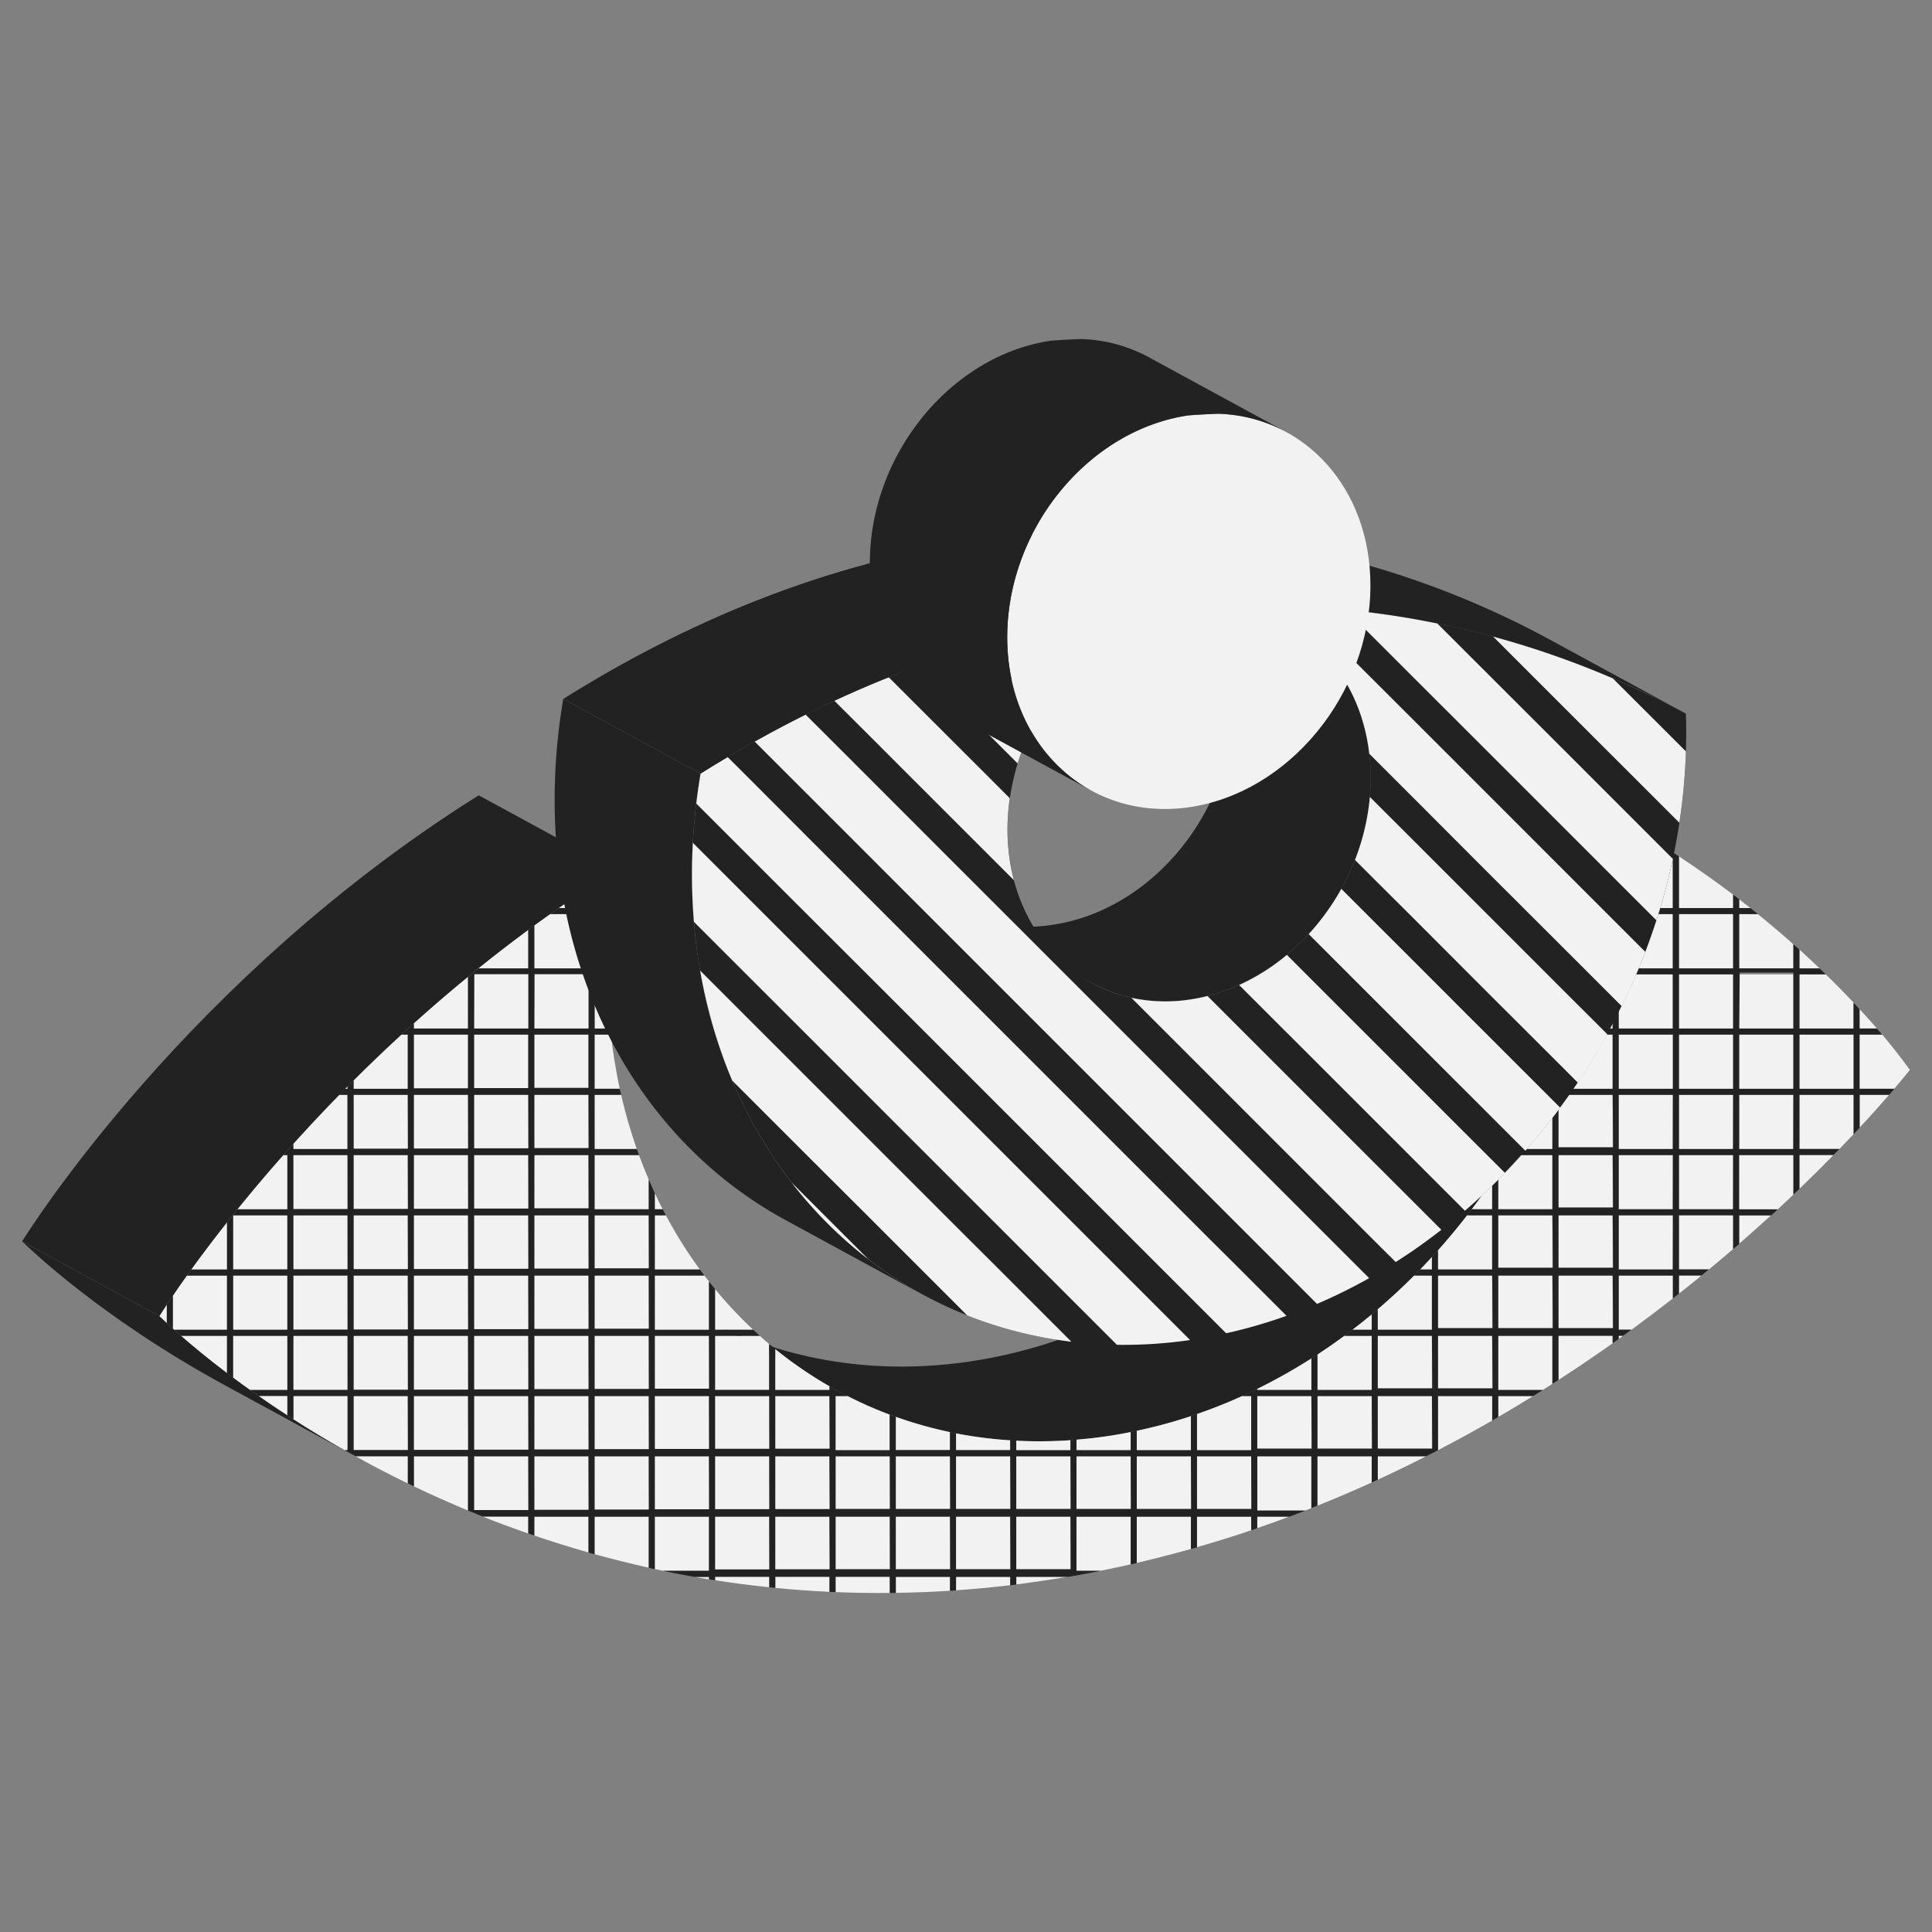 <svg id="Layer_1" data-name="Layer 1" xmlns="http://www.w3.org/2000/svg" viewBox="0 0 800 800"><rect x="0" y="0" width="800" height="800" fill="#808080" stroke="none"/><defs><style>.cls-1{isolation:isolate;}.cls-2{fill:#222;}.cls-3{fill:#f2f2f2;}</style></defs><g class="cls-1"><g class="cls-1"><g class="cls-1"><path class="cls-2" d="M347,576l-56.86-30.93c31.79,17.29,69.5,24.59,110,18.9,113.68-16,206-128.4,206.25-251.12,0-2.8-.05-5.58-.14-8.34l56.86,30.93c.09,2.76.15,5.54.14,8.34C663,466.5,570.63,578.92,457,594.9c-40.47,5.69-78.18-1.61-110-18.9"/></g></g><g class="cls-1"><g class="cls-1"><path class="cls-2" d="M150.09,604.6,93.23,573.67C42,545.8,12.41,517.17,9.15,514L66,544.94c3.26,3.16,32.86,31.79,84.08,59.66"/></g></g><path class="cls-3" d="M720.15,378.5V401H742.6V391q-6.84-6.09-14.68-12.45Z"/><path class="cls-3" d="M670.26,339.4v11.66h19.48Q680.44,345.15,670.26,339.4Z"/><path class="cls-3" d="M720.15,372.38V376h4.65Q722.52,374.2,720.15,372.38Z"/><path class="cls-3" d="M695.21,376h22.45v-5.54c-7-5.28-14.46-10.6-22.45-15.86Z"/><path class="cls-3" d="M649.23,425.9h18.54V403.45H655.83Q653,414.85,649.23,425.9Z"/><path class="cls-3" d="M663.2,343.78c0,2.43-.06,4.86-.13,7.28h4.7V338q-2.34-1.29-4.71-2.57C663.15,338.2,663.21,341,663.2,343.78Z"/><path class="cls-3" d="M661,376h6.75V353.56H663Q662.5,364.87,661,376Z"/><path class="cls-3" d="M656.44,401h11.33V378.5h-7.09Q659.06,389.86,656.44,401Z"/><polygon class="cls-3" points="720.15 438.37 720.15 450.85 742.6 450.85 742.6 438.37 742.6 428.4 720.15 428.4 720.15 438.37"/><polygon class="cls-3" points="695.21 438.37 695.21 450.85 717.66 450.85 717.66 438.37 717.66 428.4 695.21 428.4 695.21 438.37"/><polygon class="cls-3" points="745.1 438.37 745.1 450.85 767.55 450.85 767.55 438.37 767.55 428.4 745.1 428.4 745.1 438.37"/><path class="cls-3" d="M770,417.85v8h7.19Q774,422.18,770,417.85Z"/><path class="cls-3" d="M756,403.45H745.1V425.9h22.45V415.17C764.1,411.5,760.26,407.57,756,403.45Z"/><path class="cls-3" d="M745.1,393.19V401h8.36C750.81,398.43,748,395.83,745.1,393.19Z"/><rect class="cls-3" x="670.26" y="353.56" width="22.45" height="22.45"/><rect class="cls-3" x="670.26" y="378.5" width="22.45" height="22.45"/><rect class="cls-3" x="670.26" y="403.45" width="22.45" height="22.45"/><rect class="cls-3" x="720.15" y="403.45" width="22.45" height="22.45"/><path class="cls-3" d="M645.32,436.56v14.29h22.45V428.4H648.36Q646.91,432.51,645.32,436.56Z"/><rect class="cls-3" x="695.21" y="378.5" width="22.45" height="22.45"/><polygon class="cls-3" points="670.26 438.37 670.26 450.85 692.71 450.85 692.71 438.37 692.71 428.4 670.26 428.4 670.26 438.37"/><rect class="cls-3" x="695.21" y="403.45" width="22.45" height="22.45"/><path class="cls-3" d="M617.88,500.74V488.85q-4.08,6.07-8.46,11.89Z"/><path class="cls-3" d="M605.4,505.91q-4.81,6.07-10,11.86v7.91h22.45V503.23H607.49C606.8,504.13,606.11,505,605.4,505.91Z"/><path class="cls-3" d="M642.82,450.85v-8.12c-1.15,2.73-2.35,5.43-3.59,8.12Z"/><path class="cls-3" d="M626.14,475.79h16.68V453.34h-4.74Q632.64,464.88,626.14,475.79Z"/><path class="cls-3" d="M620.37,485.08v15.66h22.45V478.29H624.65Q622.57,481.73,620.37,485.08Z"/><rect class="cls-3" x="620.37" y="528.18" width="22.45" height="22.45"/><rect class="cls-3" x="645.32" y="478.29" width="22.45" height="22.45"/><rect class="cls-3" x="620.37" y="503.23" width="22.45" height="22.45"/><rect class="cls-3" x="645.32" y="503.23" width="22.45" height="22.45"/><rect class="cls-3" x="645.32" y="528.18" width="22.45" height="22.45"/><path class="cls-3" d="M720.15,500.74h16q3.35-3.11,6.5-6.1V478.29H720.15Z"/><path class="cls-3" d="M745.1,475.79h16.54q3.12-3.21,5.91-6.18V453.34H745.1Z"/><path class="cls-3" d="M745.1,492.26c5.11-4.91,9.82-9.59,14.11-14H745.1Z"/><rect class="cls-3" x="670.26" y="503.23" width="22.45" height="22.45"/><rect class="cls-3" x="695.21" y="478.29" width="22.45" height="22.45"/><rect class="cls-3" x="695.21" y="453.34" width="22.45" height="22.45"/><rect class="cls-3" x="720.15" y="453.34" width="22.45" height="22.45"/><path class="cls-3" d="M720.15,515c4.63-4,9-8,13.24-11.8H720.15Z"/><rect class="cls-3" x="645.32" y="453.34" width="22.45" height="22.45"/><rect class="cls-3" x="670.26" y="453.34" width="22.45" height="22.45"/><rect class="cls-3" x="670.26" y="478.29" width="22.45" height="22.45"/><path class="cls-3" d="M620.37,575.57h18.44c1.35-.84,2.68-1.69,4-2.54V553.12H620.37Z"/><path class="cls-3" d="M787.39,438.37c-1.9-2.5-4.58-5.88-8-10H770v22.45h14.37c3.52-4.13,5.69-6.83,6.44-7.78C790.53,442.62,789.38,441,787.39,438.37Z"/><path class="cls-3" d="M770,466.94c4.92-5.28,9-9.88,12.23-13.6H770Z"/><path class="cls-3" d="M695.21,525.68h12.38q5.19-4.29,10.07-8.49v-14H695.21Z"/><path class="cls-3" d="M670.26,550.63h5.26q8.91-6.51,17.19-13v-9.46H670.26Z"/><path class="cls-3" d="M695.21,535.68c3.19-2.51,6.3-5,9.35-7.5h-9.35Z"/><path class="cls-3" d="M670.26,554.43l1.82-1.31h-1.82Z"/><path class="cls-3" d="M620.37,586.75q7.36-4.29,14.45-8.68H620.37Z"/><path class="cls-3" d="M645.32,571.42q11.64-7.54,22.45-15.21v-3.09H645.32Z"/><path class="cls-3" d="M470.7,600.52h22.45V586.39a208.85,208.85,0,0,1-22.45,6.07Z"/><path class="cls-3" d="M420.81,596.56v4h22.45v-4.2A185.37,185.37,0,0,1,420.81,596.56Z"/><path class="cls-3" d="M445.75,596.14v4.38H468.2V593c-3.72.74-7.47,1.39-11.25,1.92S449.46,595.84,445.75,596.14Z"/><path class="cls-3" d="M395.86,600.52h22.45v-4.11a179.31,179.31,0,0,1-22.45-2.87Z"/><path class="cls-3" d="M495.64,585.53v15h22.45V578.07h-3.73Q505.18,582.24,495.64,585.53Z"/><path class="cls-3" d="M370.92,600.52h22.45V593a170.86,170.86,0,0,1-22.45-6.33Z"/><path class="cls-3" d="M570.48,542.16v8.47h22.45V528.18h-7.35Q578.29,535.48,570.48,542.16Z"/><polygon class="cls-3" points="595.43 553.12 595.43 575.57 605.4 575.57 617.88 575.57 617.88 553.12 605.4 553.12 595.43 553.12"/><path class="cls-3" d="M520.59,575.57H543V562.5a233.79,233.79,0,0,1-22.45,12.63Z"/><polygon class="cls-3" points="595.43 528.18 595.43 550.63 605.4 550.63 617.88 550.63 617.88 528.18 605.4 528.18 595.43 528.18"/><path class="cls-3" d="M545.53,560.9v14.67H568V553.12h-11.3Q551.21,557.17,545.53,560.9Z"/><path class="cls-3" d="M568,550.63v-6.35q-3.93,3.27-8,6.35Z"/><path class="cls-3" d="M592.93,525.68V520.5c-1.61,1.75-3.23,3.48-4.88,5.18Z"/><rect class="cls-3" x="370.92" y="603.01" width="22.45" height="22.45"/><path class="cls-3" d="M520.59,632.77q6.76-2.32,13.38-4.81H520.59Z"/><path class="cls-3" d="M520.59,625.47h19.9l2.55-1V603H520.59Z"/><path class="cls-3" d="M495.64,640.66q11.42-3.28,22.45-7V628H495.64Z"/><path class="cls-3" d="M570.48,612.72Q580.71,608,590.54,603H570.48Z"/><path class="cls-3" d="M545.53,623.47q11.46-4.61,22.46-9.6V603H545.53Z"/><path class="cls-3" d="M420.81,656.08q3.65-.45,7.32-1,7.14-1,14.18-2.21h-21.5Z"/><path class="cls-3" d="M395.86,658.51q11.08-.76,22.45-2.12v-3.48H395.86Z"/><path class="cls-3" d="M370.92,659.57c7.37-.11,14.85-.39,22.45-.88v-5.78H370.92Z"/><path class="cls-3" d="M470.7,647.17q11.39-2.67,22.45-5.79V628H470.7Z"/><rect class="cls-3" x="370.92" y="627.96" width="22.45" height="22.45"/><path class="cls-3" d="M445.75,650.41h10c4.19-.84,8.36-1.73,12.48-2.66V628H445.75Z"/><rect class="cls-3" x="395.86" y="627.96" width="22.45" height="22.45"/><rect class="cls-3" x="545.53" y="578.07" width="22.45" height="22.45"/><rect class="cls-3" x="570.48" y="578.07" width="22.45" height="22.45"/><rect class="cls-3" x="570.48" y="553.12" width="22.45" height="22.45"/><path class="cls-3" d="M595.43,578.07V600.5q5-2.62,10-5.31,6.33-3.45,12.48-7V578.07H595.43Z"/><rect class="cls-3" x="520.59" y="578.07" width="22.45" height="22.45"/><rect class="cls-3" x="395.86" y="603.01" width="22.45" height="22.45"/><rect class="cls-3" x="420.81" y="603.01" width="22.45" height="22.45"/><rect class="cls-3" x="495.64" y="603.01" width="22.45" height="22.45"/><rect class="cls-3" x="470.7" y="603.01" width="22.45" height="22.45"/><rect class="cls-3" x="445.75" y="603.01" width="22.45" height="22.45"/><rect class="cls-3" x="420.81" y="627.96" width="22.45" height="22.45"/><path class="cls-3" d="M155.59,438.37q-4.71,4.53-9.18,9v3.49h22.45V428.4h-2.65Q160.77,433.41,155.59,438.37Z"/><path class="cls-3" d="M218.75,401V385q-10.69,7.88-20.67,15.93Z"/><path class="cls-3" d="M221.24,383.2V401h22.45V378.5H227.76C225.56,380.06,223.4,381.63,221.24,383.2Z"/><rect class="cls-3" x="196.3" y="403.45" width="22.45" height="22.45"/><path class="cls-3" d="M255.08,360.26c-3,1.88-6,3.79-8.89,5.7V376h6.71Q253.74,368.09,255.08,360.26Z"/><rect class="cls-3" x="221.24" y="403.45" width="22.45" height="22.45"/><path class="cls-3" d="M171.35,425.9H193.8V404.44c-7.83,6.41-15.31,12.86-22.45,19.28Z"/><path class="cls-3" d="M252.65,378.5h-6.46V401h5.32Q251.57,389.65,252.65,378.5Z"/><polygon class="cls-3" points="196.3 438.37 196.3 450.85 218.75 450.85 218.75 438.37 218.75 428.4 196.3 428.4 196.3 438.37"/><polygon class="cls-3" points="171.35 438.37 171.35 450.85 193.8 450.85 193.8 438.37 193.8 428.4 171.35 428.4 171.35 438.37"/><polygon class="cls-3" points="221.24 438.37 221.24 450.85 243.69 450.85 243.69 438.37 243.69 428.4 221.24 428.4 221.24 438.37"/><path class="cls-3" d="M251.52,403.45h-5.33V425.9h6.51Q251.59,414.91,251.52,403.45Z"/><path class="cls-3" d="M243.69,376v-8.42q-6.3,4.17-12.37,8.42Z"/><rect class="cls-3" x="271.13" y="553.12" width="22.45" height="22.45"/><rect class="cls-3" x="296.08" y="578.07" width="22.45" height="22.45"/><rect class="cls-3" x="296.08" y="627.96" width="22.45" height="22.45"/><rect class="cls-3" x="296.08" y="603.01" width="22.45" height="22.45"/><rect class="cls-3" x="321.03" y="603.01" width="22.45" height="22.45"/><rect class="cls-3" x="321.03" y="627.96" width="22.45" height="22.45"/><rect class="cls-3" x="321.03" y="578.07" width="22.45" height="22.45"/><path class="cls-3" d="M218.75,635v-7H199.88Q209,631.61,218.75,635Z"/><path class="cls-3" d="M171.35,615.46q10.71,5.13,22.4,10h.05V603H171.35Z"/><path class="cls-3" d="M221.24,635.85q10.89,3.71,22.45,7V628H221.24Z"/><path class="cls-3" d="M168.86,614.26V603H147.21C154,606.79,161.25,610.56,168.86,614.26Z"/><path class="cls-3" d="M346,652.91v6.34c3.3.14,6.63.23,10,.3q6.18.11,12.47.06v-6.7H346Z"/><rect class="cls-3" x="221.24" y="528.18" width="22.45" height="22.45"/><rect class="cls-3" x="246.19" y="578.07" width="22.45" height="22.45"/><rect class="cls-3" x="246.19" y="603.01" width="22.45" height="22.45"/><rect class="cls-3" x="221.24" y="503.23" width="22.45" height="22.45"/><rect class="cls-3" x="221.24" y="478.29" width="22.45" height="22.45"/><rect class="cls-3" x="271.13" y="578.07" width="22.45" height="22.45"/><rect class="cls-3" x="246.19" y="553.12" width="22.45" height="22.45"/><rect class="cls-3" x="246.19" y="503.23" width="22.45" height="22.45"/><rect class="cls-3" x="271.13" y="603.01" width="22.45" height="22.45"/><rect class="cls-3" x="246.19" y="528.18" width="22.45" height="22.45"/><rect class="cls-3" x="221.24" y="453.34" width="22.45" height="22.45"/><path class="cls-3" d="M121.46,473.61v2.18h22.45V453.34h-3.42C133.69,460.29,127.35,467.08,121.46,473.61Z"/><rect class="cls-3" x="146.41" y="453.34" width="22.45" height="22.45"/><rect class="cls-3" x="146.41" y="553.12" width="22.45" height="22.45"/><rect class="cls-3" x="146.41" y="528.18" width="22.45" height="22.45"/><rect class="cls-3" x="146.41" y="503.23" width="22.45" height="22.45"/><rect class="cls-3" x="146.41" y="478.29" width="22.45" height="22.45"/><rect class="cls-3" x="171.35" y="553.12" width="22.45" height="22.45"/><rect class="cls-3" x="171.35" y="503.23" width="22.45" height="22.45"/><path class="cls-3" d="M246.19,643.56q10.94,3,22.45,5.6V628H246.19Z"/><rect class="cls-3" x="171.35" y="528.18" width="22.45" height="22.45"/><path class="cls-3" d="M119,586v-8H107.14Q112.7,582,119,586Z"/><rect class="cls-3" x="121.46" y="553.12" width="22.45" height="22.45"/><path class="cls-3" d="M321,657.51q11,1.08,22.45,1.63v-6.23H321Z"/><path class="cls-3" d="M296.08,654.34q11,1.73,22.45,2.92v-4.35H296.08Z"/><path class="cls-3" d="M293.58,654v-1h-6.12C289.49,653.26,291.53,653.62,293.58,654Z"/><path class="cls-3" d="M271.13,649.7l3.35.71h19.1V628H271.13Z"/><rect class="cls-3" x="121.46" y="503.23" width="22.45" height="22.45"/><rect class="cls-3" x="121.46" y="528.18" width="22.45" height="22.45"/><rect class="cls-3" x="146.41" y="578.07" width="22.45" height="22.45"/><rect class="cls-3" x="121.46" y="478.29" width="22.45" height="22.45"/><rect class="cls-3" x="171.35" y="478.29" width="22.45" height="22.45"/><rect class="cls-3" x="171.35" y="578.07" width="22.45" height="22.45"/><path class="cls-3" d="M254.31,438.37q-.78-4.94-1.34-10h-6.78v22.45h10.44C255.74,446.75,255,442.59,254.31,438.37Z"/><path class="cls-3" d="M296.08,533.77v16.86h15.8A177.85,177.85,0,0,1,296.08,533.77Z"/><path class="cls-3" d="M246.19,478.29v22.45h22.45V488.48c-1.43-3.34-2.79-6.74-4.05-10.19Z"/><path class="cls-3" d="M257.2,453.34h-11v22.45h17.49A211.64,211.64,0,0,1,257.2,453.34Z"/><path class="cls-3" d="M271.13,528.18v22.45h22.45v-20c-.64-.82-1.29-1.65-1.92-2.48Z"/><path class="cls-3" d="M275.72,503.23h-4.59v22.45H289.8A186.54,186.54,0,0,1,275.72,503.23Z"/><path class="cls-3" d="M271.13,494.06v6.68h3.28Q272.71,497.44,271.13,494.06Z"/><rect class="cls-3" x="221.24" y="553.12" width="22.45" height="22.45"/><path class="cls-3" d="M121.46,587.66c6.56,4.21,13.67,8.53,21.3,12.86h1.15V578.07H121.46Z"/><path class="cls-3" d="M106.49,490.8q-4.32,5.15-8.19,9.94H119V478.29h-1.68Q111.58,484.74,106.49,490.8Z"/><path class="cls-3" d="M143.91,450.85v-1l-1,1Z"/><rect class="cls-3" x="221.24" y="603.01" width="22.45" height="22.45"/><rect class="cls-3" x="196.3" y="528.18" width="22.45" height="22.45"/><rect class="cls-3" x="196.3" y="478.29" width="22.45" height="22.45"/><rect class="cls-3" x="196.3" y="503.23" width="22.45" height="22.45"/><rect class="cls-3" x="196.3" y="553.12" width="22.45" height="22.45"/><rect class="cls-3" x="196.3" y="578.07" width="22.45" height="22.45"/><rect class="cls-3" x="196.3" y="453.34" width="22.45" height="22.45"/><rect class="cls-3" x="221.24" y="578.07" width="22.45" height="22.45"/><rect class="cls-3" x="171.35" y="453.34" width="22.45" height="22.45"/><path class="cls-3" d="M350.93,578.07h-5v22.45h22.45V585.78q-6.36-2.38-12.47-5.26C354.26,579.73,352.58,578.92,350.93,578.07Z"/><rect class="cls-3" x="196.3" y="603.01" width="22.45" height="22.45"/><path class="cls-3" d="M346,575.44v.13h.24Z"/><path class="cls-3" d="M296.08,553.12v22.45h22.45v-19q-2-1.68-3.92-3.42Z"/><path class="cls-3" d="M321,575.57h22.45V574A168.86,168.86,0,0,1,321,558.59Z"/><polygon class="cls-3" points="345.97 603.01 345.97 625.47 355.95 625.47 368.42 625.47 368.42 603.01 355.95 603.01 345.97 603.01"/><polygon class="cls-3" points="345.97 627.96 345.97 650.41 355.95 650.41 368.42 650.41 368.42 627.96 355.95 627.96 345.97 627.96"/><path class="cls-3" d="M69.08,547.84v-7.62c-1.68,2.53-2.71,4.16-3.07,4.72C66.48,545.4,67.51,546.4,69.08,547.84Z"/><path class="cls-3" d="M71.57,536.51v13.61l.57.51H94V528.18H77.39C75.11,531.36,73.17,534.15,71.57,536.51Z"/><path class="cls-3" d="M94,568.54V553.12H75C79.63,557.18,86,562.47,94,568.54Z"/><polygon class="cls-3" points="96.52 528.18 96.52 550.63 106.49 550.63 118.97 550.63 118.97 528.18 106.49 528.18 96.52 528.18"/><path class="cls-3" d="M96.52,553.12v17.29c2.24,1.67,4.6,3.4,7.08,5.16H119V553.12H96.52Z"/><path class="cls-3" d="M94,525.68V506.09c-5.85,7.4-10.8,14-14.84,19.59Z"/><polygon class="cls-3" points="96.52 503.23 96.52 525.68 106.49 525.68 118.97 525.68 118.97 503.23 106.49 503.23 96.52 503.23"/><path class="cls-2" d="M770,450.85V428.4h9.32c-.68-.81-1.39-1.64-2.13-2.5H770v-8c-.8-.88-1.64-1.77-2.49-2.68V425.9H745.1V403.45H756L753.46,401H745.1v-7.77c-.82-.75-1.65-1.49-2.5-2.24v10H720.15V378.5h7.77L724.8,376h-4.65v-3.63l-2.49-1.91V376H695.21v-21.4q-2.7-1.78-5.47-3.55H670.26V339.4c-.82-.47-1.66-.93-2.49-1.39v13.05h-4.7c0,.84-.06,1.67-.1,2.5h4.8V376H661c-.11.83-.22,1.66-.34,2.49h7.09V401H656.44c-.2.83-.41,1.66-.61,2.49h11.94V425.9H649.23c-.28.83-.57,1.67-.87,2.5h19.41v22.45H645.32V436.56c-.24.61-.47,1.21-.72,1.81q-.87,2.19-1.78,4.36v8.12h-3.59c-.38.83-.75,1.66-1.15,2.49h4.74v22.45H626.14l-1.49,2.5h18.17v22.45H620.37V485.08c-.82,1.27-1.65,2.52-2.49,3.77v11.89h-8.46c-.64.84-1.28,1.66-1.93,2.49h10.39v22.45H595.43v-7.91c-.83.92-1.66,1.82-2.5,2.73v5.18h-4.88c-.81.84-1.64,1.67-2.47,2.5h7.35v22.45H570.48v-8.47c-.83.71-1.66,1.43-2.49,2.12v6.35h-8q-1.65,1.26-3.33,2.49H568v22.45H545.53V560.9c-.82.54-1.66,1.07-2.49,1.6v13.07H520.59v-.44q-3.09,1.51-6.23,2.94h3.73v22.45H495.64v-15l-2.49.86v14.13H470.7v-8.06c-.83.18-1.66.36-2.5.52v7.54H445.75v-4.38l-2.49.18v4.2H420.81v-4c-.84,0-1.67-.1-2.5-.15v4.11H395.86v-7l-2.49-.52v7.5H370.92V586.69l-2.5-.91v14.74H346V578.07h5q-2.39-1.22-4.72-2.5H346v-.13c-.84-.46-1.66-.94-2.49-1.42v1.55H321v-17c-.84-.68-1.68-1.35-2.5-2.05v19H296.08V553.12h18.53q-1.38-1.23-2.73-2.49h-15.8V533.77c-.84-1-1.67-2.06-2.5-3.11v20H271.13V528.18h20.53c-.63-.83-1.24-1.66-1.86-2.5H271.13V503.23h4.59c-.44-.82-.88-1.66-1.31-2.49h-3.28v-6.68q-1.28-2.76-2.49-5.58v12.26H246.19V478.29h18.4c-.3-.83-.61-1.66-.91-2.5H246.19V453.34h11c-.19-.83-.39-1.66-.57-2.49H246.19V428.4H253c-.1-.83-.18-1.67-.27-2.5h-6.51V403.45h5.33c0-.6,0-1.2,0-1.81,0-.23,0-.46,0-.68h-5.32V378.5h6.46c.08-.83.16-1.66.25-2.49h-6.71V366l-2.5,1.63V376H231.32l-3.56,2.49h15.93V401H221.24V383.2L218.75,385V401H198.08c-1.44,1.15-2.86,2.31-4.28,3.48V425.9H171.35v-2.18q-2.59,2.34-5.14,4.68h2.65v22.45H146.41v-3.49l-2.5,2.5v1h-1c-.83.83-1.64,1.66-2.45,2.49h3.42v22.45H121.46v-2.18c-1.42,1.57-2.81,3.14-4.17,4.68H119v22.45H98.3c-1.48,1.83-2.9,3.61-4.28,5.35v19.59H79.18c-.62.86-1.22,1.69-1.79,2.5H94v22.45H72.14c.86.77,1.8,1.6,2.83,2.49H94v15.42l2.5,1.87V553.12H119v22.45H103.6l2.89,2,.65.45H119v8l2.49,1.62v-9.59h22.45v22.45h-1.15c1.46.83,3,1.66,4.45,2.49h21.65v11.25l2.49,1.2V603H193.8v22.46h-.05c2,.84,4.07,1.67,6.13,2.49h18.87v7l2.49.86V628h22.45v14.9l2.5.7V628h22.45v21.2l2.49.54V628h22.45v22.45h-19.1q6.4,1.33,13,2.5h6.12v1l2.5.39v-1.43h22.45v4.35l2.5.25v-4.6h22.45v6.23l2.49.11v-6.34h22.45v6.7l2.5,0v-6.66h22.45v5.78l2.49-.18v-5.6h22.45v3.48l2.5-.31v-3.17h21.5q6.76-1.17,13.41-2.5h-10V628H468.2v19.79l2.5-.58V628h22.45v13.42l2.49-.72V628h22.45v5.66l2.5-.85V628H534q3.28-1.23,6.52-2.49h-19.9V603H543v21.45l2.49-1V603H568v10.86l2.49-1.15V603h20.06c1.63-.83,3.27-1.66,4.89-2.51V578.07h22.45V588.2l2.49-1.45v-8.68h14.45q2-1.25,4-2.5H620.37V553.12h22.45V573l2.5-1.61v-18.3h22.45v3.09c.83-.59,1.67-1.18,2.49-1.78v-1.31h1.82l3.44-2.49h-5.26V528.18h22.45v9.46l2.5-2v-7.5h9.35l3-2.5H695.21V503.23h22.45v14l2.49-2.16v-11.8h13.24l2.71-2.49h-16V478.29H742.6v16.35l2.5-2.38v-14h14.11c.83-.84,1.64-1.68,2.43-2.5H745.1V453.34h22.45v16.27l2.49-2.67v-13.6h12.23c.76-.88,1.48-1.71,2.14-2.49ZM119,550.63H96.52V528.18H119Zm0-25H96.52V503.23H119Zm24.94,49.89H121.46V553.12h22.45Zm0-24.94H121.46V528.18h22.45Zm0-25H121.46V503.23h22.45Zm0-24.94H121.46V478.29h22.45Zm25,99.78H146.41V578.07h22.45Zm0-24.95H146.41V553.12h22.45Zm0-24.94H146.41V528.18h22.45Zm0-25H146.41V503.23h22.45Zm0-24.94H146.41V478.29h22.45Zm0-24.95H146.41V453.34h22.45Zm52.38-72.34h22.45V425.9H221.24Zm-24.94,0h22.45V425.9H196.3Zm-2.5,197.07H171.35V578.07H193.8Zm0-24.95H171.35V553.12H193.8Zm0-24.94H171.35V528.18H193.8Zm0-25H171.35V503.23H193.8Zm0-24.94H171.35V478.29H193.8Zm0-24.95H171.35V453.34H193.8Zm0-24.94H171.35V428.4H193.8v22.45Zm24.95,174.62H196.3V603h22.45Zm0-25H196.3V578.07h22.45Zm0-24.95H196.3V553.12h22.45Zm0-24.94H196.3V528.18h22.45Zm0-25H196.3V503.23h22.45Zm0-24.94H196.3V478.29h22.45Zm0-24.95H196.3V453.34h22.45Zm0-24.94H196.3V428.4h22.45v22.45Zm24.94,174.62H221.24V603h22.45Zm0-25H221.24V578.07h22.45Zm0-24.95H221.24V553.12h22.45Zm0-24.94H221.24V528.18h22.45Zm0-25H221.24V503.23h22.45Zm0-24.94H221.24V478.29h22.45Zm0-24.95H221.24V453.34h22.45Zm0-24.94H221.24V428.4h22.45v22.45Zm24.95,174.62H246.19V603h22.45Zm0-25H246.19V578.07h22.45Zm0-24.95H246.19V553.12h22.45Zm0-24.94H246.19V528.18h22.45Zm0-25H246.19V503.23h22.45Zm24.94,99.79H271.13V603h22.45Zm0-25H271.13V578.07h22.45Zm0-24.95H271.13V553.12h22.45Zm24.95,74.84H296.08V628h22.45Zm0-24.94H296.08V603h22.45Zm0-25H296.08V578.07h22.45Zm25,49.89H321V628h22.45Zm0-24.94H321V603h22.45Zm0-25H321V578.07h22.45Zm24.94,49.89H346V628h22.45Zm0-24.94H346V603h22.45Zm24.95,24.94H370.92V628h22.45Zm0-24.94H370.92V603h22.45Zm24.94,24.94H395.86V628h22.45Zm0-24.94H395.86V603h22.45Zm24.95,24.94H420.81V628h22.45Zm0-24.94H420.81V603h22.45Zm24.94,0H445.75V603H468.2Zm24.95,0H470.7V603h22.45Zm24.94,0H495.64V603h22.45Zm24.95-25H520.59V578.07H543Zm25,0H545.53V578.07H568Zm24.94,0H570.48V578.07h22.45Zm0-24.95H570.48V553.12h22.45Zm25,0H595.43V553.12h22.45Zm0-24.94H595.43V528.18h22.45Zm24.94,0H620.37V528.18h22.45Zm0-25H620.37V503.23h22.45Zm24.95,25H645.32V528.18h22.45Zm0-25H645.32V503.23h22.45Zm0-24.94H645.32V478.29h22.45Zm0-24.95H645.32V453.34h22.45Zm52.38-72.34H742.6V425.9H720.15ZM695.21,378.5h22.45V401H695.21Zm0,24.95h22.45V425.9H695.21Zm-25-49.89h22.45V376H670.26Zm0,24.94h22.45V401H670.26Zm0,24.95h22.45V425.9H670.26Zm22.45,122.23H670.26V503.23h22.45Zm0-24.94H670.26V478.29h22.45Zm0-24.95H670.26V453.34h22.45Zm0-24.94H670.26V428.4h22.45v22.45Zm24.95,49.89H695.21V478.29h22.45Zm0-24.95H695.21V453.34h22.45Zm0-24.94H695.21V428.4h22.45v22.45Zm24.94,24.94H720.15V453.34H742.6Zm0-24.94H720.15V428.4H742.6v22.45Zm24.95,0H745.1V428.4h22.45v22.45Z"/><path class="cls-2" d="M69.08,547.84q1.07,1,2.49,2.28V536.51q-1.42,2.09-2.49,3.71Z"/><g class="cls-1"><g class="cls-1"><path class="cls-2" d="M66,544.94,9.15,514c3.46-5.47,69.12-109.44,189.07-184.68l56.86,30.93C135.13,435.51,69.46,539.47,66,544.94"/></g></g></g><g class="cls-1"><g class="cls-1"><g class="cls-1"><path class="cls-2" d="M452.06,407.05,395.2,376.12A64.52,64.52,0,0,0,435.38,383c41.53-5.84,75.26-46.91,75.35-91.75,0-28.86-13.86-52.25-34.87-63.68l56.86,30.94c21,11.42,34.92,34.81,34.87,63.67-.09,44.84-33.82,85.91-75.35,91.75a64.52,64.52,0,0,1-40.18-6.91"/></g></g><path class="cls-2" d="M641.23,264.57A372.91,372.91,0,0,0,447.65,220L504.51,251A372.91,372.91,0,0,1,698.09,295.5Z"/><g class="cls-1"><g class="cls-1"><path class="cls-2" d="M382,536.07l-56.86-30.94c-57.52-31.29-95.62-95.31-95.47-174.35a247.87,247.87,0,0,1,3.57-41.39l56.86,30.93a247.88,247.88,0,0,0-3.58,41.39c-.14,79,38,143.06,95.48,174.36"/></g></g><path class="cls-2" d="M692.68,355.64h0c.2-.94.38-1.88.57-2.82l.33-1.62a251,251,0,0,0,4.59-43c0-1.45.06-2.91.06-4.37,0-2.81-.05-5.58-.14-8.35q-2.12-1.14-4.28-2.25l-1.38-.72c-1-.52-2-1-3-1.54l-1.56-.79-3.38-1.66L683.3,288q-2.07-1-4.17-2l-1.92-.89c-.86-.4-1.73-.8-2.61-1.19l-2.11-1-2.69-1.19a375.59,375.59,0,0,0-51.5-18.15h0c-1.66-.45-3.34-.89-5-1.32l-.74-.19q-2.73-.69-5.48-1.35l-.22-.05q-5.76-1.36-11.67-2.57h0a371.15,371.15,0,0,0-37.95-5.69h0q-6.84-.67-13.86-1.09l-.53,0c-12-.7-24.32-.86-37-.39h0l-1.31,0h0l.62,0,.8,0h0C538,252.75,563,277.45,567,312.12c.18,1.62.32,3.25.42,4.9a2.26,2.26,0,0,1,0,.26c0,.68.07,1.36.09,2.05,0,.18,0,.36,0,.54q0,1.15,0,2.34h0c0,.66,0,1.33,0,2s0,1.05-.06,1.57c0,.12,0,.24,0,.36-.06,1.29-.15,2.57-.26,3.85h0a94.42,94.42,0,0,1-6.16,26.09c-.4,1-.82,2-1.25,3l0,.1q-1.29,3-2.77,5.87l-.06.12c-.49,1-1,1.92-1.53,2.86a98,98,0,0,1-13.52,18.74h0c-.71.77-1.43,1.53-2.16,2.27h0c-.72.74-1.45,1.46-2.2,2.17l0,0c-.71.67-1.43,1.33-2.15,2l-.31.28c-.72.63-1.44,1.26-2.17,1.87a87.09,87.09,0,0,1-19.79,12.47c-1,.45-2,.88-3,1.29l-.27.11c-1,.39-2,.76-3,1.12l-.34.11q-1.5.53-3,1l-.23.07q-1.57.46-3.18.87a72.76,72.76,0,0,1-7.78,1.53,67.32,67.32,0,0,1-23.75-.8h0q-2.19-.48-4.32-1.11L464,412c-.64-.19-1.29-.39-1.92-.6l-.2-.07a60.83,60.83,0,0,1-6.05-2.39l-.17-.08c-.61-.28-1.21-.58-1.81-.88l-.13-.06a63.74,63.74,0,0,1-5.62-3.22l-.15-.1q-.88-.57-1.74-1.17h0q-1.8-1.26-3.51-2.64l0,0c-.54-.44-1.08-.89-1.61-1.35l-.11-.1a63.3,63.3,0,0,1-4.72-4.55l-.05-.06c-.49-.51-1-1-1.43-1.58l-.06-.07a66.74,66.74,0,0,1-4.13-5.25l0-.05a68.76,68.76,0,0,1-4.73-7.75l0-.05A71.47,71.47,0,0,1,422,371.4v0c-.82-2.24-1.54-4.53-2.16-6.89h0a83.4,83.4,0,0,1-2.63-21.14,90.79,90.79,0,0,1,.94-12.81q.53-3.68,1.35-7.27h0c.27-1.18.56-2.36.87-3.53l0-.09c.32-1.17.65-2.33,1-3.49A98,98,0,0,1,431.43,294h0q1.65-2.7,3.47-5.28l0,0q1.81-2.58,3.79-5h0A93.9,93.9,0,0,1,455,267.67c.79-.61,1.59-1.19,2.41-1.77l.27-.19c.82-.58,1.65-1.15,2.49-1.69l.12-.08q2.64-1.71,5.38-3.23a78.32,78.32,0,0,1,23.68-8.57h0c1-.18,1.93-.35,2.89-.49l-3.12.25h0c-8.31.65-16.74,1.53-25.33,2.74-1.22.17-2.43.36-3.65.54h0a401.3,401.3,0,0,0-48.08,10.3l-.38.1c-2.25.63-4.49,1.27-6.71,1.94h0q-15.6,4.65-30.52,10.38l-.28.11q-14.7,5.63-28.7,12.15h0l-4.93,2.32-.05,0q-3.48,1.67-6.92,3.37h0q-10.77,5.37-21.09,11.17h0c-1.85,1-3.69,2.08-5.52,3.14l-.21.12q-8.47,4.89-16.64,10c-.71,4.13-1.3,8.28-1.8,12.44h0c-.64,5.37-1.12,10.78-1.41,16.22h0c-.23,4.23-.36,8.46-.37,12.72a236.4,236.4,0,0,0,1.29,25.06v.1c.17,1.66.36,3.3.57,4.93l0,.25c.21,1.6.43,3.2.66,4.78,0,.1,0,.2.05.3A208.7,208.7,0,0,0,305.66,453a1.47,1.47,0,0,1,.1.22q3.89,8.43,8.48,16.3l0,0c1,1.67,2,3.31,3,4.94l.33.52q1.47,2.34,3,4.62l.2.3c2.23,3.3,4.55,6.53,7,9.66h0a175.26,175.26,0,0,0,38.91,37h0q6,4.18,12.45,7.83l0,0a170.25,170.25,0,0,0,21.3,10.23h0a172.72,172.72,0,0,0,43.15,10.9h0c1.52.18,3,.34,4.58.48l.14,0q2.26.21,4.56.36h.18c1.52.1,3.05.19,4.59.25h.13c1.57.07,3.13.11,4.71.13h0A192.69,192.69,0,0,0,492,555l.78-.12h0c1.27-.19,2.54-.38,3.81-.59l2.27-.39,2.56-.47,1.91-.37c1.46-.29,2.91-.59,4.36-.91h0A210.08,210.08,0,0,0,535.1,544l1.56-.58q4.38-1.66,8.68-3.51h0a226.36,226.36,0,0,0,21.59-10.66h0l1.78-1,2-1.16c1.22-.72,2.43-1.45,3.64-2.18l1-.65,2.55-1.6h0q9.72-6.2,18.9-13.36h0c1.6-1.25,3.19-2.51,4.76-3.8l.19-.16c1.59-1.31,3.17-2.63,4.74-4h0q8.61-7.44,16.59-15.66h0q2.15-2.22,4.23-4.48l.17-.18c1.37-1.48,2.72-3,4.06-4.5h0q7.56-8.58,14.41-17.85h0c1.23-1.66,2.44-3.33,3.63-5l.12-.16a272,272,0,0,0,18.81-31l0-.1q1.49-2.87,2.9-5.77h0A265.64,265.64,0,0,0,682.47,391c.07-.21.14-.41.22-.61q.91-2.54,1.79-5.1c.19-.55.38-1.11.56-1.66.28-.85.57-1.71.84-2.56h0a259.25,259.25,0,0,0,6.8-25.46Z"/><path class="cls-3" d="M667.86,280.93a374.41,374.41,0,0,0-49.56-17.31l.51.51,41.07,41.08L668.7,314l26.69,26.68a252.33,252.33,0,0,0,2.71-29.54Z"/><path class="cls-3" d="M651.06,363.92,610,322.84,601.17,314,585.05,297.9,560.1,273l-8.82-8.82-13.06-13c-10.52-.49-21.32-.56-32.4-.15l.11.1C538,252.75,563,277.45,567,312.12l1.9,1.91,16.13,16.12,24.94,25,8.82,8.82L659.88,405l8.82,8.82,2.84,2.84q5.38-11,9.76-22.5l-21.42-21.41Z"/><path class="cls-3" d="M651.06,314,610,273l-8.82-8.82-6-6q-5-1-10.13-1.92-13.54-2.36-27.82-3.77l2.87,2.87,8.82,8.81,16.13,16.13L610,305.21l8.82,8.82,41.07,41.07,8.82,8.82,17.18,17.18a259.25,259.25,0,0,0,6.8-25.46l-32.8-32.8Z"/><path class="cls-3" d="M651.06,413.81,610,372.74l-8.82-8.82-16.12-16.13L567.23,330a94.42,94.42,0,0,1-6.16,26.09l7.85,7.85L585.05,380,610,405l8.82,8.82,25,24.94,9.56,9.57c2.1-3.15,4.14-6.33,6.11-9.57q3.17-5.16,6.09-10.48l-5.64-5.64Z"/><path class="cls-3" d="M610,422.63l-8.82-8.82-16.12-16.13L560.1,372.74l-4.68-4.69a98,98,0,0,1-13.52,18.74L560.1,405l8.82,8.82,16.13,16.12,8.81,8.82L610,454.88l8.82,8.82,12.81,12.81q7.56-8.58,14.41-17.85l-19.91-19.91Z"/><path class="cls-3" d="M601.17,463.7l-16.12-16.13-8.82-8.82L560.1,422.63l-8.82-8.82-18.4-18.41a87.09,87.09,0,0,1-19.79,12.47l5.94,5.94L544,438.75l16.13,16.13,8.82,8.82,16.13,16.13,21.51,21.51q8.61-7.44,16.59-15.66L610,472.52Z"/><path class="cls-3" d="M369.35,314l41.08,41.07,8.82,8.82.56.57a83.4,83.4,0,0,1-2.63-21.14,90.79,90.79,0,0,1,.94-12.81l-7.69-7.7L401.61,314,368,280.43q-11.47,4.59-22.52,9.73l15.05,15Z"/><path class="cls-3" d="M465.71,260.71a78.41,78.41,0,0,1,23.68-8.57l-.23-.24c-8.31.65-16.74,1.53-25.33,2.74-1.22.17-2.43.36-3.65.54l.14.14Z"/><path class="cls-3" d="M438.72,283.61A94.56,94.56,0,0,1,455,267.67l-3.53-3.54-6.4-6.39c-8.92,1.69-17.69,3.69-26.31,5.94l.46.45Z"/><path class="cls-3" d="M419.25,314l2.12,2.12A98,98,0,0,1,431.43,294l-21-21L405,267.52q-12.32,3.68-24.22,8l29.66,29.66Z"/><path class="cls-3" d="M501.39,513.59l-41.07-41.07-8.82-8.82-24.95-24.95-16.12-16.12-8.82-8.82-41.07-41.07-8.82-8.82-16.13-16.13-24.95-25L301.83,314l-.53-.53q-5.67,3.36-11.19,6.82c-.71,4.13-1.3,8.28-1.8,12.44l22.33,22.34,8.82,8.82L335.59,380l25,24.95,8.81,8.82,24.95,24.94,16.13,16.13,8.82,8.82,41.07,41.07,8.82,8.82,38.53,38.53a208.55,208.55,0,0,0,25-7.23l-22.48-22.48Z"/><path class="cls-3" d="M551.28,513.59l-41.07-41.07-8.82-8.82-24.95-24.95-16.12-16.12-8.82-8.82-41.07-41.07-8.82-8.82-41.07-41.08L351.72,314,335.59,297.9l-2-2q-10.77,5.37-21.09,11.17l7,7,16.13,16.12,25,25,8.81,8.82L410.43,405l8.82,8.82,24.94,24.94,16.13,16.13,8.82,8.82,41.07,41.07,8.82,8.82,26.32,26.32a226.36,226.36,0,0,0,21.59-10.66l-6.84-6.84Z"/><path class="cls-3" d="M401.61,513.59l-41.07-41.07-8.82-8.82-16.13-16.13-8.82-8.82-16.13-16.12-8.81-8.82-11.92-11.92a210.91,210.91,0,0,0,9.86,36.86q1.62,4.41,3.42,8.68l7.45,7.45,8.82,8.82,16.13,16.13,25,24.94,8.81,8.82,31.09,31.09a172.72,172.72,0,0,0,43.15,10.9l-33.16-33.17Z"/><path class="cls-3" d="M560.1,472.52l-8.82-8.82-24.94-24.95-16.13-16.12-8.82-8.82L500,412.43a72.76,72.76,0,0,1-7.78,1.53,67.32,67.32,0,0,1-23.75-.8l.65.65,24.94,24.94,16.13,16.13L519,463.7l41.07,41.07,8.82,8.82,9.05,9q3.57-2.28,7.08-4.68,6-4.15,11.82-8.68l-11.82-11.82Z"/><path class="cls-3" d="M335.59,497.46l-7.85-7.84q3.78,4.88,7.85,9.45a174.55,174.55,0,0,0,23.93,22.32l-7.8-7.8Z"/><path class="cls-3" d="M451.5,513.59l-41.07-41.07-8.82-8.82-24.95-24.95-16.12-16.12-8.82-8.82-16.13-16.13-24.95-24.94-8.81-8.82L286.9,349c-.23,4.23-.36,8.46-.37,12.72,0,6.77.28,13.43.81,20l23.3,23.3,8.82,8.82,16.13,16.12,8.82,8.82,16.13,16.13,8.81,8.82,41.08,41.07,8.82,8.82,41.07,41.07,2.17,2.17A192.69,192.69,0,0,0,492,555l.78-.12-32.44-32.44Z"/><path class="cls-2" d="M435.42,220.72c-9.3.66-18.78,1.63-28.45,3-65.76,9.24-124.08,34.54-173.72,65.68l56.86,30.93c49.64-31.14,108-56.44,173.72-65.68,9.67-1.36,19.14-2.32,28.45-3Z"/></g><g class="cls-1"><path class="cls-3" d="M492.16,172c4.1-.3,8.19-.53,12.23-.68,35.84,1.15,63.15,30.82,63.07,71.23-.08,44.84-33.82,85.92-75.34,91.75S417,308.52,417.06,263.68,450.74,178,492.16,172Z"/><path class="cls-2" d="M532.59,178.87l-56.85-30.93a62.81,62.81,0,0,0-28.21-7.56c-4,.15-8.13.38-12.23.68-41.42,6-75,47-75.1,91.69-.06,28.88,13.87,52.27,34.88,63.71l56.86,30.93c-21-11.44-34.94-34.83-34.88-63.71C417.14,219,450.74,178,492.16,172c4.1-.3,8.19-.53,12.23-.68a63.32,63.32,0,0,1,23.36,5.19c1.65.72,3.27,1.51,4.84,2.37Z"/></g></svg>